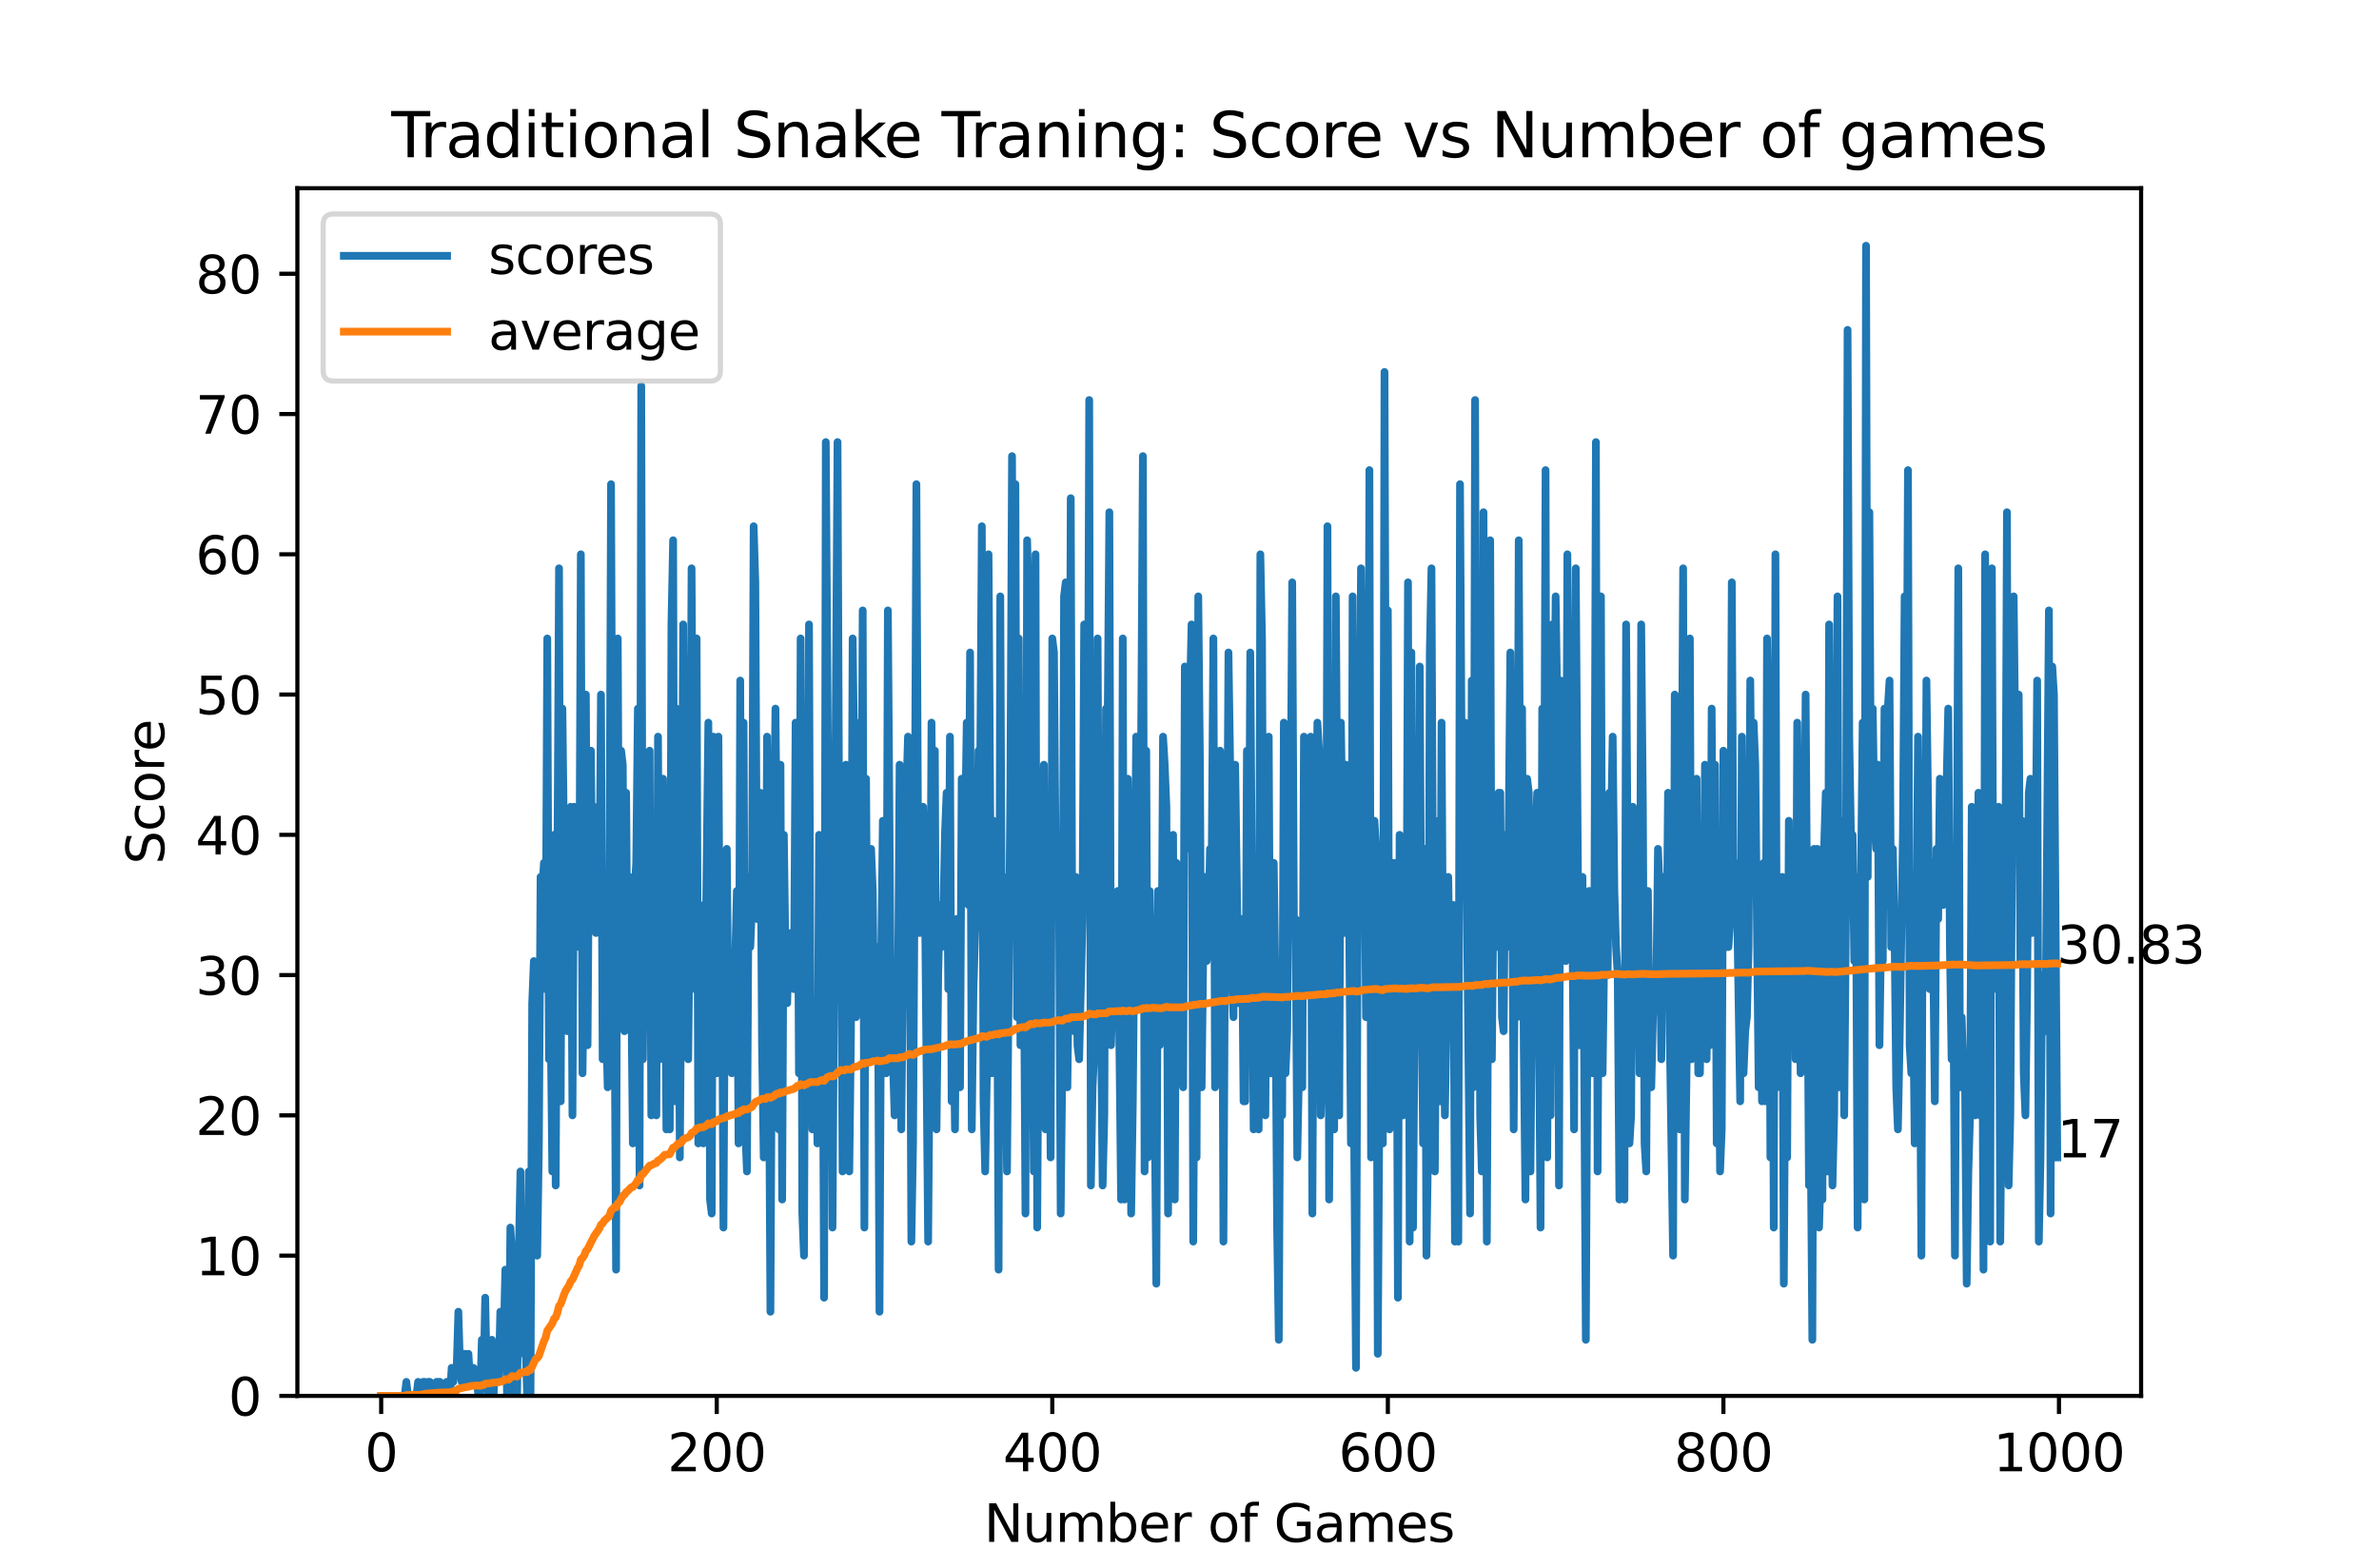 <?xml version="1.0" encoding="utf-8" standalone="no"?>
<!DOCTYPE svg PUBLIC "-//W3C//DTD SVG 1.1//EN"
  "http://www.w3.org/Graphics/SVG/1.1/DTD/svg11.dtd">
<svg xmlns:xlink="http://www.w3.org/1999/xlink" width="460.8pt" height="303.84pt" viewBox="0 0 460.8 303.84" xmlns="http://www.w3.org/2000/svg" version="1.1">
 <defs>
  <style type="text/css">*{stroke-linejoin: round; stroke-linecap: butt}</style>
 </defs>
 <g id="figure_1">
  <g id="patch_1">
   <path d="M 0 303.84 
L 460.8 303.84 
L 460.8 0 
L 0 0 
z
" style="fill: #ffffff"/>
  </g>
  <g id="axes_1">
   <g id="patch_2">
    <path d="M 57.6 270.418 
L 414.72 270.418 
L 414.72 36.461 
L 57.6 36.461 
z
" style="fill: #ffffff"/>
   </g>
   <g id="matplotlib.axis_1">
    <g id="xtick_1">
     <g id="line2d_1">
      <defs>
       <path id="m44cfde334f" d="M 0 0 
L 0 3.5 
" style="stroke: #000000; stroke-width: 0.8"/>
      </defs>
      <g>
       <use xlink:href="#m44cfde334f" x="73.833" y="270.418" style="stroke: #000000; stroke-width: 0.8"/>
      </g>
     </g>
     <g id="text_1">
      <!-- 0 -->
      <g transform="translate(70.651 285.016) scale(0.1 -0.1)">
       <defs>
        <path id="DejaVuSans-30" d="M 2034 4250 
Q 1547 4250 1301 3770 
Q 1056 3291 1056 2328 
Q 1056 1369 1301 889 
Q 1547 409 2034 409 
Q 2525 409 2770 889 
Q 3016 1369 3016 2328 
Q 3016 3291 2770 3770 
Q 2525 4250 2034 4250 
z
M 2034 4750 
Q 2819 4750 3233 4129 
Q 3647 3509 3647 2328 
Q 3647 1150 3233 529 
Q 2819 -91 2034 -91 
Q 1250 -91 836 529 
Q 422 1150 422 2328 
Q 422 3509 836 4129 
Q 1250 4750 2034 4750 
z
" transform="scale(0.016)"/>
       </defs>
       <use xlink:href="#DejaVuSans-30"/>
      </g>
     </g>
    </g>
    <g id="xtick_2">
     <g id="line2d_2">
      <g>
       <use xlink:href="#m44cfde334f" x="138.829" y="270.418" style="stroke: #000000; stroke-width: 0.8"/>
      </g>
     </g>
     <g id="text_2">
      <!-- 200 -->
      <g transform="translate(129.285 285.016) scale(0.1 -0.1)">
       <defs>
        <path id="DejaVuSans-32" d="M 1228 531 
L 3431 531 
L 3431 0 
L 469 0 
L 469 531 
Q 828 903 1448 1529 
Q 2069 2156 2228 2338 
Q 2531 2678 2651 2914 
Q 2772 3150 2772 3378 
Q 2772 3750 2511 3984 
Q 2250 4219 1831 4219 
Q 1534 4219 1204 4116 
Q 875 4013 500 3803 
L 500 4441 
Q 881 4594 1212 4672 
Q 1544 4750 1819 4750 
Q 2544 4750 2975 4387 
Q 3406 4025 3406 3419 
Q 3406 3131 3298 2873 
Q 3191 2616 2906 2266 
Q 2828 2175 2409 1742 
Q 1991 1309 1228 531 
z
" transform="scale(0.016)"/>
       </defs>
       <use xlink:href="#DejaVuSans-32"/>
       <use xlink:href="#DejaVuSans-30" x="63.623"/>
       <use xlink:href="#DejaVuSans-30" x="127.246"/>
      </g>
     </g>
    </g>
    <g id="xtick_3">
     <g id="line2d_3">
      <g>
       <use xlink:href="#m44cfde334f" x="203.825" y="270.418" style="stroke: #000000; stroke-width: 0.8"/>
      </g>
     </g>
     <g id="text_3">
      <!-- 400 -->
      <g transform="translate(194.281 285.016) scale(0.1 -0.1)">
       <defs>
        <path id="DejaVuSans-34" d="M 2419 4116 
L 825 1625 
L 2419 1625 
L 2419 4116 
z
M 2253 4666 
L 3047 4666 
L 3047 1625 
L 3713 1625 
L 3713 1100 
L 3047 1100 
L 3047 0 
L 2419 0 
L 2419 1100 
L 313 1100 
L 313 1709 
L 2253 4666 
z
" transform="scale(0.016)"/>
       </defs>
       <use xlink:href="#DejaVuSans-34"/>
       <use xlink:href="#DejaVuSans-30" x="63.623"/>
       <use xlink:href="#DejaVuSans-30" x="127.246"/>
      </g>
     </g>
    </g>
    <g id="xtick_4">
     <g id="line2d_4">
      <g>
       <use xlink:href="#m44cfde334f" x="268.82" y="270.418" style="stroke: #000000; stroke-width: 0.8"/>
      </g>
     </g>
     <g id="text_4">
      <!-- 600 -->
      <g transform="translate(259.277 285.016) scale(0.1 -0.1)">
       <defs>
        <path id="DejaVuSans-36" d="M 2113 2584 
Q 1688 2584 1439 2293 
Q 1191 2003 1191 1497 
Q 1191 994 1439 701 
Q 1688 409 2113 409 
Q 2538 409 2786 701 
Q 3034 994 3034 1497 
Q 3034 2003 2786 2293 
Q 2538 2584 2113 2584 
z
M 3366 4563 
L 3366 3988 
Q 3128 4100 2886 4159 
Q 2644 4219 2406 4219 
Q 1781 4219 1451 3797 
Q 1122 3375 1075 2522 
Q 1259 2794 1537 2939 
Q 1816 3084 2150 3084 
Q 2853 3084 3261 2657 
Q 3669 2231 3669 1497 
Q 3669 778 3244 343 
Q 2819 -91 2113 -91 
Q 1303 -91 875 529 
Q 447 1150 447 2328 
Q 447 3434 972 4092 
Q 1497 4750 2381 4750 
Q 2619 4750 2861 4703 
Q 3103 4656 3366 4563 
z
" transform="scale(0.016)"/>
       </defs>
       <use xlink:href="#DejaVuSans-36"/>
       <use xlink:href="#DejaVuSans-30" x="63.623"/>
       <use xlink:href="#DejaVuSans-30" x="127.246"/>
      </g>
     </g>
    </g>
    <g id="xtick_5">
     <g id="line2d_5">
      <g>
       <use xlink:href="#m44cfde334f" x="333.816" y="270.418" style="stroke: #000000; stroke-width: 0.8"/>
      </g>
     </g>
     <g id="text_5">
      <!-- 800 -->
      <g transform="translate(324.273 285.016) scale(0.1 -0.1)">
       <defs>
        <path id="DejaVuSans-38" d="M 2034 2216 
Q 1584 2216 1326 1975 
Q 1069 1734 1069 1313 
Q 1069 891 1326 650 
Q 1584 409 2034 409 
Q 2484 409 2743 651 
Q 3003 894 3003 1313 
Q 3003 1734 2745 1975 
Q 2488 2216 2034 2216 
z
M 1403 2484 
Q 997 2584 770 2862 
Q 544 3141 544 3541 
Q 544 4100 942 4425 
Q 1341 4750 2034 4750 
Q 2731 4750 3128 4425 
Q 3525 4100 3525 3541 
Q 3525 3141 3298 2862 
Q 3072 2584 2669 2484 
Q 3125 2378 3379 2068 
Q 3634 1759 3634 1313 
Q 3634 634 3220 271 
Q 2806 -91 2034 -91 
Q 1263 -91 848 271 
Q 434 634 434 1313 
Q 434 1759 690 2068 
Q 947 2378 1403 2484 
z
M 1172 3481 
Q 1172 3119 1398 2916 
Q 1625 2713 2034 2713 
Q 2441 2713 2670 2916 
Q 2900 3119 2900 3481 
Q 2900 3844 2670 4047 
Q 2441 4250 2034 4250 
Q 1625 4250 1398 4047 
Q 1172 3844 1172 3481 
z
" transform="scale(0.016)"/>
       </defs>
       <use xlink:href="#DejaVuSans-38"/>
       <use xlink:href="#DejaVuSans-30" x="63.623"/>
       <use xlink:href="#DejaVuSans-30" x="127.246"/>
      </g>
     </g>
    </g>
    <g id="xtick_6">
     <g id="line2d_6">
      <g>
       <use xlink:href="#m44cfde334f" x="398.812" y="270.418" style="stroke: #000000; stroke-width: 0.8"/>
      </g>
     </g>
     <g id="text_6">
      <!-- 1000 -->
      <g transform="translate(386.087 285.016) scale(0.1 -0.1)">
       <defs>
        <path id="DejaVuSans-31" d="M 794 531 
L 1825 531 
L 1825 4091 
L 703 3866 
L 703 4441 
L 1819 4666 
L 2450 4666 
L 2450 531 
L 3481 531 
L 3481 0 
L 794 0 
L 794 531 
z
" transform="scale(0.016)"/>
       </defs>
       <use xlink:href="#DejaVuSans-31"/>
       <use xlink:href="#DejaVuSans-30" x="63.623"/>
       <use xlink:href="#DejaVuSans-30" x="127.246"/>
       <use xlink:href="#DejaVuSans-30" x="190.869"/>
      </g>
     </g>
    </g>
    <g id="text_7">
     <!-- Number of Games -->
     <g transform="translate(190.587 298.694) scale(0.1 -0.1)">
      <defs>
       <path id="DejaVuSans-4e" d="M 628 4666 
L 1478 4666 
L 3547 763 
L 3547 4666 
L 4159 4666 
L 4159 0 
L 3309 0 
L 1241 3903 
L 1241 0 
L 628 0 
L 628 4666 
z
" transform="scale(0.016)"/>
       <path id="DejaVuSans-75" d="M 544 1381 
L 544 3500 
L 1119 3500 
L 1119 1403 
Q 1119 906 1312 657 
Q 1506 409 1894 409 
Q 2359 409 2629 706 
Q 2900 1003 2900 1516 
L 2900 3500 
L 3475 3500 
L 3475 0 
L 2900 0 
L 2900 538 
Q 2691 219 2414 64 
Q 2138 -91 1772 -91 
Q 1169 -91 856 284 
Q 544 659 544 1381 
z
M 1991 3584 
L 1991 3584 
z
" transform="scale(0.016)"/>
       <path id="DejaVuSans-6d" d="M 3328 2828 
Q 3544 3216 3844 3400 
Q 4144 3584 4550 3584 
Q 5097 3584 5394 3201 
Q 5691 2819 5691 2113 
L 5691 0 
L 5113 0 
L 5113 2094 
Q 5113 2597 4934 2840 
Q 4756 3084 4391 3084 
Q 3944 3084 3684 2787 
Q 3425 2491 3425 1978 
L 3425 0 
L 2847 0 
L 2847 2094 
Q 2847 2600 2669 2842 
Q 2491 3084 2119 3084 
Q 1678 3084 1418 2786 
Q 1159 2488 1159 1978 
L 1159 0 
L 581 0 
L 581 3500 
L 1159 3500 
L 1159 2956 
Q 1356 3278 1631 3431 
Q 1906 3584 2284 3584 
Q 2666 3584 2933 3390 
Q 3200 3197 3328 2828 
z
" transform="scale(0.016)"/>
       <path id="DejaVuSans-62" d="M 3116 1747 
Q 3116 2381 2855 2742 
Q 2594 3103 2138 3103 
Q 1681 3103 1420 2742 
Q 1159 2381 1159 1747 
Q 1159 1113 1420 752 
Q 1681 391 2138 391 
Q 2594 391 2855 752 
Q 3116 1113 3116 1747 
z
M 1159 2969 
Q 1341 3281 1617 3432 
Q 1894 3584 2278 3584 
Q 2916 3584 3314 3078 
Q 3713 2572 3713 1747 
Q 3713 922 3314 415 
Q 2916 -91 2278 -91 
Q 1894 -91 1617 61 
Q 1341 213 1159 525 
L 1159 0 
L 581 0 
L 581 4863 
L 1159 4863 
L 1159 2969 
z
" transform="scale(0.016)"/>
       <path id="DejaVuSans-65" d="M 3597 1894 
L 3597 1613 
L 953 1613 
Q 991 1019 1311 708 
Q 1631 397 2203 397 
Q 2534 397 2845 478 
Q 3156 559 3463 722 
L 3463 178 
Q 3153 47 2828 -22 
Q 2503 -91 2169 -91 
Q 1331 -91 842 396 
Q 353 884 353 1716 
Q 353 2575 817 3079 
Q 1281 3584 2069 3584 
Q 2775 3584 3186 3129 
Q 3597 2675 3597 1894 
z
M 3022 2063 
Q 3016 2534 2758 2815 
Q 2500 3097 2075 3097 
Q 1594 3097 1305 2825 
Q 1016 2553 972 2059 
L 3022 2063 
z
" transform="scale(0.016)"/>
       <path id="DejaVuSans-72" d="M 2631 2963 
Q 2534 3019 2420 3045 
Q 2306 3072 2169 3072 
Q 1681 3072 1420 2755 
Q 1159 2438 1159 1844 
L 1159 0 
L 581 0 
L 581 3500 
L 1159 3500 
L 1159 2956 
Q 1341 3275 1631 3429 
Q 1922 3584 2338 3584 
Q 2397 3584 2469 3576 
Q 2541 3569 2628 3553 
L 2631 2963 
z
" transform="scale(0.016)"/>
       <path id="DejaVuSans-20" transform="scale(0.016)"/>
       <path id="DejaVuSans-6f" d="M 1959 3097 
Q 1497 3097 1228 2736 
Q 959 2375 959 1747 
Q 959 1119 1226 758 
Q 1494 397 1959 397 
Q 2419 397 2687 759 
Q 2956 1122 2956 1747 
Q 2956 2369 2687 2733 
Q 2419 3097 1959 3097 
z
M 1959 3584 
Q 2709 3584 3137 3096 
Q 3566 2609 3566 1747 
Q 3566 888 3137 398 
Q 2709 -91 1959 -91 
Q 1206 -91 779 398 
Q 353 888 353 1747 
Q 353 2609 779 3096 
Q 1206 3584 1959 3584 
z
" transform="scale(0.016)"/>
       <path id="DejaVuSans-66" d="M 2375 4863 
L 2375 4384 
L 1825 4384 
Q 1516 4384 1395 4259 
Q 1275 4134 1275 3809 
L 1275 3500 
L 2222 3500 
L 2222 3053 
L 1275 3053 
L 1275 0 
L 697 0 
L 697 3053 
L 147 3053 
L 147 3500 
L 697 3500 
L 697 3744 
Q 697 4328 969 4595 
Q 1241 4863 1831 4863 
L 2375 4863 
z
" transform="scale(0.016)"/>
       <path id="DejaVuSans-47" d="M 3809 666 
L 3809 1919 
L 2778 1919 
L 2778 2438 
L 4434 2438 
L 4434 434 
Q 4069 175 3628 42 
Q 3188 -91 2688 -91 
Q 1594 -91 976 548 
Q 359 1188 359 2328 
Q 359 3472 976 4111 
Q 1594 4750 2688 4750 
Q 3144 4750 3555 4637 
Q 3966 4525 4313 4306 
L 4313 3634 
Q 3963 3931 3569 4081 
Q 3175 4231 2741 4231 
Q 1884 4231 1454 3753 
Q 1025 3275 1025 2328 
Q 1025 1384 1454 906 
Q 1884 428 2741 428 
Q 3075 428 3337 486 
Q 3600 544 3809 666 
z
" transform="scale(0.016)"/>
       <path id="DejaVuSans-61" d="M 2194 1759 
Q 1497 1759 1228 1600 
Q 959 1441 959 1056 
Q 959 750 1161 570 
Q 1363 391 1709 391 
Q 2188 391 2477 730 
Q 2766 1069 2766 1631 
L 2766 1759 
L 2194 1759 
z
M 3341 1997 
L 3341 0 
L 2766 0 
L 2766 531 
Q 2569 213 2275 61 
Q 1981 -91 1556 -91 
Q 1019 -91 701 211 
Q 384 513 384 1019 
Q 384 1609 779 1909 
Q 1175 2209 1959 2209 
L 2766 2209 
L 2766 2266 
Q 2766 2663 2505 2880 
Q 2244 3097 1772 3097 
Q 1472 3097 1187 3025 
Q 903 2953 641 2809 
L 641 3341 
Q 956 3463 1253 3523 
Q 1550 3584 1831 3584 
Q 2591 3584 2966 3190 
Q 3341 2797 3341 1997 
z
" transform="scale(0.016)"/>
       <path id="DejaVuSans-73" d="M 2834 3397 
L 2834 2853 
Q 2591 2978 2328 3040 
Q 2066 3103 1784 3103 
Q 1356 3103 1142 2972 
Q 928 2841 928 2578 
Q 928 2378 1081 2264 
Q 1234 2150 1697 2047 
L 1894 2003 
Q 2506 1872 2764 1633 
Q 3022 1394 3022 966 
Q 3022 478 2636 193 
Q 2250 -91 1575 -91 
Q 1294 -91 989 -36 
Q 684 19 347 128 
L 347 722 
Q 666 556 975 473 
Q 1284 391 1588 391 
Q 1994 391 2212 530 
Q 2431 669 2431 922 
Q 2431 1156 2273 1281 
Q 2116 1406 1581 1522 
L 1381 1569 
Q 847 1681 609 1914 
Q 372 2147 372 2553 
Q 372 3047 722 3315 
Q 1072 3584 1716 3584 
Q 2034 3584 2315 3537 
Q 2597 3491 2834 3397 
z
" transform="scale(0.016)"/>
      </defs>
      <use xlink:href="#DejaVuSans-4e"/>
      <use xlink:href="#DejaVuSans-75" x="74.805"/>
      <use xlink:href="#DejaVuSans-6d" x="138.184"/>
      <use xlink:href="#DejaVuSans-62" x="235.596"/>
      <use xlink:href="#DejaVuSans-65" x="299.072"/>
      <use xlink:href="#DejaVuSans-72" x="360.596"/>
      <use xlink:href="#DejaVuSans-20" x="401.709"/>
      <use xlink:href="#DejaVuSans-6f" x="433.496"/>
      <use xlink:href="#DejaVuSans-66" x="494.678"/>
      <use xlink:href="#DejaVuSans-20" x="529.883"/>
      <use xlink:href="#DejaVuSans-47" x="561.67"/>
      <use xlink:href="#DejaVuSans-61" x="639.16"/>
      <use xlink:href="#DejaVuSans-6d" x="700.439"/>
      <use xlink:href="#DejaVuSans-65" x="797.852"/>
      <use xlink:href="#DejaVuSans-73" x="859.375"/>
     </g>
    </g>
   </g>
   <g id="matplotlib.axis_2">
    <g id="ytick_1">
     <g id="line2d_7">
      <defs>
       <path id="m29766e1f38" d="M 0 0 
L -3.5 0 
" style="stroke: #000000; stroke-width: 0.8"/>
      </defs>
      <g>
       <use xlink:href="#m29766e1f38" x="57.6" y="270.418" style="stroke: #000000; stroke-width: 0.8"/>
      </g>
     </g>
     <g id="text_8">
      <!-- 0 -->
      <g transform="translate(44.237 274.217) scale(0.1 -0.1)">
       <use xlink:href="#DejaVuSans-30"/>
      </g>
     </g>
    </g>
    <g id="ytick_2">
     <g id="line2d_8">
      <g>
       <use xlink:href="#m29766e1f38" x="57.6" y="243.245" style="stroke: #000000; stroke-width: 0.8"/>
      </g>
     </g>
     <g id="text_9">
      <!-- 10 -->
      <g transform="translate(37.875 247.044) scale(0.1 -0.1)">
       <use xlink:href="#DejaVuSans-31"/>
       <use xlink:href="#DejaVuSans-30" x="63.623"/>
      </g>
     </g>
    </g>
    <g id="ytick_3">
     <g id="line2d_9">
      <g>
       <use xlink:href="#m29766e1f38" x="57.6" y="216.072" style="stroke: #000000; stroke-width: 0.8"/>
      </g>
     </g>
     <g id="text_10">
      <!-- 20 -->
      <g transform="translate(37.875 219.871) scale(0.1 -0.1)">
       <use xlink:href="#DejaVuSans-32"/>
       <use xlink:href="#DejaVuSans-30" x="63.623"/>
      </g>
     </g>
    </g>
    <g id="ytick_4">
     <g id="line2d_10">
      <g>
       <use xlink:href="#m29766e1f38" x="57.6" y="188.9" style="stroke: #000000; stroke-width: 0.8"/>
      </g>
     </g>
     <g id="text_11">
      <!-- 30 -->
      <g transform="translate(37.875 192.699) scale(0.1 -0.1)">
       <defs>
        <path id="DejaVuSans-33" d="M 2597 2516 
Q 3050 2419 3304 2112 
Q 3559 1806 3559 1356 
Q 3559 666 3084 287 
Q 2609 -91 1734 -91 
Q 1441 -91 1130 -33 
Q 819 25 488 141 
L 488 750 
Q 750 597 1062 519 
Q 1375 441 1716 441 
Q 2309 441 2620 675 
Q 2931 909 2931 1356 
Q 2931 1769 2642 2001 
Q 2353 2234 1838 2234 
L 1294 2234 
L 1294 2753 
L 1863 2753 
Q 2328 2753 2575 2939 
Q 2822 3125 2822 3475 
Q 2822 3834 2567 4026 
Q 2313 4219 1838 4219 
Q 1578 4219 1281 4162 
Q 984 4106 628 3988 
L 628 4550 
Q 988 4650 1302 4700 
Q 1616 4750 1894 4750 
Q 2613 4750 3031 4423 
Q 3450 4097 3450 3541 
Q 3450 3153 3228 2886 
Q 3006 2619 2597 2516 
z
" transform="scale(0.016)"/>
       </defs>
       <use xlink:href="#DejaVuSans-33"/>
       <use xlink:href="#DejaVuSans-30" x="63.623"/>
      </g>
     </g>
    </g>
    <g id="ytick_5">
     <g id="line2d_11">
      <g>
       <use xlink:href="#m29766e1f38" x="57.6" y="161.727" style="stroke: #000000; stroke-width: 0.8"/>
      </g>
     </g>
     <g id="text_12">
      <!-- 40 -->
      <g transform="translate(37.875 165.526) scale(0.1 -0.1)">
       <use xlink:href="#DejaVuSans-34"/>
       <use xlink:href="#DejaVuSans-30" x="63.623"/>
      </g>
     </g>
    </g>
    <g id="ytick_6">
     <g id="line2d_12">
      <g>
       <use xlink:href="#m29766e1f38" x="57.6" y="134.554" style="stroke: #000000; stroke-width: 0.8"/>
      </g>
     </g>
     <g id="text_13">
      <!-- 50 -->
      <g transform="translate(37.875 138.353) scale(0.1 -0.1)">
       <defs>
        <path id="DejaVuSans-35" d="M 691 4666 
L 3169 4666 
L 3169 4134 
L 1269 4134 
L 1269 2991 
Q 1406 3038 1543 3061 
Q 1681 3084 1819 3084 
Q 2600 3084 3056 2656 
Q 3513 2228 3513 1497 
Q 3513 744 3044 326 
Q 2575 -91 1722 -91 
Q 1428 -91 1123 -41 
Q 819 9 494 109 
L 494 744 
Q 775 591 1075 516 
Q 1375 441 1709 441 
Q 2250 441 2565 725 
Q 2881 1009 2881 1497 
Q 2881 1984 2565 2268 
Q 2250 2553 1709 2553 
Q 1456 2553 1204 2497 
Q 953 2441 691 2322 
L 691 4666 
z
" transform="scale(0.016)"/>
       </defs>
       <use xlink:href="#DejaVuSans-35"/>
       <use xlink:href="#DejaVuSans-30" x="63.623"/>
      </g>
     </g>
    </g>
    <g id="ytick_7">
     <g id="line2d_13">
      <g>
       <use xlink:href="#m29766e1f38" x="57.6" y="107.382" style="stroke: #000000; stroke-width: 0.8"/>
      </g>
     </g>
     <g id="text_14">
      <!-- 60 -->
      <g transform="translate(37.875 111.181) scale(0.1 -0.1)">
       <use xlink:href="#DejaVuSans-36"/>
       <use xlink:href="#DejaVuSans-30" x="63.623"/>
      </g>
     </g>
    </g>
    <g id="ytick_8">
     <g id="line2d_14">
      <g>
       <use xlink:href="#m29766e1f38" x="57.6" y="80.209" style="stroke: #000000; stroke-width: 0.8"/>
      </g>
     </g>
     <g id="text_15">
      <!-- 70 -->
      <g transform="translate(37.875 84.008) scale(0.1 -0.1)">
       <defs>
        <path id="DejaVuSans-37" d="M 525 4666 
L 3525 4666 
L 3525 4397 
L 1831 0 
L 1172 0 
L 2766 4134 
L 525 4134 
L 525 4666 
z
" transform="scale(0.016)"/>
       </defs>
       <use xlink:href="#DejaVuSans-37"/>
       <use xlink:href="#DejaVuSans-30" x="63.623"/>
      </g>
     </g>
    </g>
    <g id="ytick_9">
     <g id="line2d_15">
      <g>
       <use xlink:href="#m29766e1f38" x="57.6" y="53.036" style="stroke: #000000; stroke-width: 0.8"/>
      </g>
     </g>
     <g id="text_16">
      <!-- 80 -->
      <g transform="translate(37.875 56.835) scale(0.1 -0.1)">
       <use xlink:href="#DejaVuSans-38"/>
       <use xlink:href="#DejaVuSans-30" x="63.623"/>
      </g>
     </g>
    </g>
    <g id="text_17">
     <!-- Score -->
     <g transform="translate(31.795 167.442) rotate(-90) scale(0.1 -0.1)">
      <defs>
       <path id="DejaVuSans-53" d="M 3425 4513 
L 3425 3897 
Q 3066 4069 2747 4153 
Q 2428 4238 2131 4238 
Q 1616 4238 1336 4038 
Q 1056 3838 1056 3469 
Q 1056 3159 1242 3001 
Q 1428 2844 1947 2747 
L 2328 2669 
Q 3034 2534 3370 2195 
Q 3706 1856 3706 1288 
Q 3706 609 3251 259 
Q 2797 -91 1919 -91 
Q 1588 -91 1214 -16 
Q 841 59 441 206 
L 441 856 
Q 825 641 1194 531 
Q 1563 422 1919 422 
Q 2459 422 2753 634 
Q 3047 847 3047 1241 
Q 3047 1584 2836 1778 
Q 2625 1972 2144 2069 
L 1759 2144 
Q 1053 2284 737 2584 
Q 422 2884 422 3419 
Q 422 4038 858 4394 
Q 1294 4750 2059 4750 
Q 2388 4750 2728 4690 
Q 3069 4631 3425 4513 
z
" transform="scale(0.016)"/>
       <path id="DejaVuSans-63" d="M 3122 3366 
L 3122 2828 
Q 2878 2963 2633 3030 
Q 2388 3097 2138 3097 
Q 1578 3097 1268 2742 
Q 959 2388 959 1747 
Q 959 1106 1268 751 
Q 1578 397 2138 397 
Q 2388 397 2633 464 
Q 2878 531 3122 666 
L 3122 134 
Q 2881 22 2623 -34 
Q 2366 -91 2075 -91 
Q 1284 -91 818 406 
Q 353 903 353 1747 
Q 353 2603 823 3093 
Q 1294 3584 2113 3584 
Q 2378 3584 2631 3529 
Q 2884 3475 3122 3366 
z
" transform="scale(0.016)"/>
      </defs>
      <use xlink:href="#DejaVuSans-53"/>
      <use xlink:href="#DejaVuSans-63" x="63.477"/>
      <use xlink:href="#DejaVuSans-6f" x="118.457"/>
      <use xlink:href="#DejaVuSans-72" x="179.639"/>
      <use xlink:href="#DejaVuSans-65" x="218.502"/>
     </g>
    </g>
   </g>
   <g id="line2d_16">
    <path d="M 73.833 270.418 
L 78.382 270.418 
L 78.707 267.7 
L 79.032 270.418 
L 80.657 270.418 
L 80.982 267.7 
L 81.307 270.418 
L 81.632 270.418 
L 81.957 267.7 
L 82.282 267.7 
L 82.607 270.418 
L 82.932 267.7 
L 83.257 267.7 
L 83.582 270.418 
L 84.232 270.418 
L 84.557 267.7 
L 85.207 267.7 
L 85.532 270.418 
L 86.182 270.418 
L 86.507 267.7 
L 86.832 267.7 
L 87.157 270.418 
L 87.482 264.983 
L 87.807 267.7 
L 88.132 264.983 
L 88.457 264.983 
L 88.782 254.114 
L 89.107 264.983 
L 89.432 267.7 
L 89.757 262.266 
L 90.082 262.266 
L 90.407 267.7 
L 90.732 262.266 
L 91.057 267.7 
L 91.382 267.7 
L 91.707 264.983 
L 92.032 267.7 
L 92.357 267.7 
L 92.682 270.418 
L 93.007 270.418 
L 93.331 259.549 
L 93.656 267.7 
L 93.981 251.397 
L 94.306 267.7 
L 94.631 270.418 
L 94.956 267.7 
L 95.281 259.549 
L 95.606 270.418 
L 95.931 262.266 
L 96.256 267.7 
L 96.581 267.7 
L 96.906 254.114 
L 97.231 259.549 
L 97.556 259.549 
L 97.881 245.962 
L 98.206 270.418 
L 98.531 270.418 
L 98.856 237.81 
L 99.181 243.245 
L 99.506 264.983 
L 99.831 270.418 
L 100.156 270.418 
L 100.481 243.245 
L 100.806 226.941 
L 101.131 259.549 
L 101.456 262.266 
L 101.781 259.549 
L 102.106 270.418 
L 102.431 226.941 
L 102.756 270.418 
L 103.081 194.334 
L 103.406 186.182 
L 103.731 221.507 
L 104.056 243.245 
L 104.381 221.507 
L 104.706 169.879 
L 105.031 172.596 
L 105.356 167.161 
L 105.681 191.617 
L 106.006 123.685 
L 106.331 205.203 
L 106.656 197.051 
L 106.981 226.941 
L 107.306 161.727 
L 107.631 229.659 
L 108.281 110.099 
L 108.606 213.355 
L 108.931 137.271 
L 109.255 164.444 
L 109.58 164.444 
L 109.905 199.769 
L 110.23 186.182 
L 110.555 156.292 
L 110.88 216.072 
L 111.205 156.292 
L 111.53 159.01 
L 111.855 167.161 
L 112.18 183.465 
L 112.505 107.382 
L 112.83 207.92 
L 113.155 183.465 
L 113.48 134.554 
L 113.805 202.486 
L 114.13 156.292 
L 114.455 145.423 
L 114.78 178.03 
L 115.105 156.292 
L 115.43 180.748 
L 115.755 175.313 
L 116.08 178.03 
L 116.405 134.554 
L 116.73 205.203 
L 117.055 169.879 
L 117.38 197.051 
L 117.705 210.638 
L 118.03 178.03 
L 118.355 93.795 
L 118.68 178.03 
L 119.005 188.9 
L 119.33 245.962 
L 119.655 123.685 
L 119.98 194.334 
L 120.305 145.423 
L 120.63 148.141 
L 120.955 199.769 
L 121.28 153.575 
L 121.605 197.051 
L 121.93 169.879 
L 122.255 188.9 
L 122.58 221.507 
L 122.905 172.596 
L 123.23 167.161 
L 123.555 137.271 
L 123.88 229.659 
L 124.205 74.774 
L 124.53 205.203 
L 124.855 161.727 
L 125.179 153.575 
L 125.504 180.748 
L 125.829 145.423 
L 126.154 216.072 
L 126.479 191.617 
L 126.804 199.769 
L 127.129 216.072 
L 127.454 142.706 
L 127.779 205.203 
L 128.429 150.858 
L 128.754 175.313 
L 129.079 218.79 
L 129.404 216.072 
L 129.729 218.79 
L 130.054 120.968 
L 130.379 104.664 
L 130.704 213.355 
L 131.029 137.271 
L 131.354 169.879 
L 131.679 224.224 
L 132.004 183.465 
L 132.329 120.968 
L 132.654 183.465 
L 132.979 197.051 
L 133.304 205.203 
L 133.629 175.313 
L 133.954 110.099 
L 134.279 169.879 
L 134.604 191.617 
L 134.929 123.685 
L 135.254 221.507 
L 135.579 175.313 
L 135.904 218.79 
L 136.229 221.507 
L 137.204 139.989 
L 137.529 232.376 
L 137.854 235.093 
L 138.179 142.706 
L 138.504 191.617 
L 138.829 207.92 
L 139.154 142.706 
L 139.479 199.769 
L 139.804 178.03 
L 140.129 237.81 
L 140.454 180.748 
L 140.779 164.444 
L 141.103 199.769 
L 141.428 194.334 
L 141.753 207.92 
L 142.078 199.769 
L 142.728 172.596 
L 143.053 221.507 
L 143.378 131.837 
L 143.703 216.072 
L 144.028 139.989 
L 144.353 218.79 
L 144.678 226.941 
L 145.003 169.879 
L 145.328 183.465 
L 145.653 175.313 
L 145.978 101.947 
L 146.303 112.816 
L 146.628 178.03 
L 146.953 178.03 
L 147.278 153.575 
L 147.603 202.486 
L 147.928 224.224 
L 148.253 205.203 
L 148.578 142.706 
L 149.228 254.114 
L 149.553 188.9 
L 150.203 137.271 
L 150.528 169.879 
L 150.853 218.79 
L 151.178 148.141 
L 151.503 232.376 
L 151.828 161.727 
L 152.153 186.182 
L 152.478 194.334 
L 152.803 180.748 
L 153.128 188.9 
L 153.453 186.182 
L 153.778 191.617 
L 154.103 139.989 
L 154.428 145.423 
L 154.753 207.92 
L 155.078 123.685 
L 155.403 235.093 
L 155.728 243.245 
L 156.053 161.727 
L 156.378 183.465 
L 156.703 120.968 
L 157.027 207.92 
L 157.352 218.79 
L 157.677 210.638 
L 158.002 194.334 
L 158.327 221.507 
L 158.652 161.727 
L 159.302 186.182 
L 159.627 251.397 
L 159.952 85.643 
L 160.602 180.748 
L 160.927 175.313 
L 161.252 237.81 
L 162.227 85.643 
L 162.552 164.444 
L 162.877 161.727 
L 163.202 226.941 
L 163.527 205.203 
L 163.852 148.141 
L 164.177 205.203 
L 164.502 226.941 
L 164.827 199.769 
L 165.152 123.685 
L 165.477 148.141 
L 165.802 197.051 
L 166.127 188.9 
L 166.452 139.989 
L 166.777 178.03 
L 167.102 118.251 
L 167.427 237.81 
L 167.752 150.858 
L 168.077 205.203 
L 168.402 202.486 
L 168.727 164.444 
L 169.052 172.596 
L 169.377 205.203 
L 169.702 183.465 
L 170.027 183.465 
L 170.352 254.114 
L 170.677 186.182 
L 171.002 159.01 
L 171.327 202.486 
L 171.652 207.92 
L 171.977 118.251 
L 172.627 205.203 
L 172.951 205.203 
L 173.276 216.072 
L 173.926 194.334 
L 174.251 148.141 
L 174.576 218.79 
L 175.226 153.575 
L 175.551 153.575 
L 175.876 142.706 
L 176.201 169.879 
L 176.526 240.528 
L 176.851 221.507 
L 177.176 167.161 
L 177.501 93.795 
L 177.826 164.444 
L 178.151 180.748 
L 178.801 156.292 
L 179.126 169.879 
L 179.776 240.528 
L 180.101 199.769 
L 180.426 139.989 
L 180.751 172.596 
L 181.076 145.423 
L 181.401 218.79 
L 181.726 188.9 
L 182.051 175.313 
L 182.376 183.465 
L 182.701 178.03 
L 183.026 161.727 
L 183.351 153.575 
L 183.676 191.617 
L 184.001 142.706 
L 184.326 213.355 
L 184.651 194.334 
L 184.976 218.79 
L 185.301 178.03 
L 185.626 188.9 
L 185.951 210.638 
L 186.276 150.858 
L 186.601 161.727 
L 186.926 161.727 
L 187.251 139.989 
L 187.576 175.313 
L 187.901 126.402 
L 188.226 218.79 
L 188.55 191.617 
L 188.875 180.748 
L 189.2 175.313 
L 189.525 145.423 
L 189.85 150.858 
L 190.175 101.947 
L 190.5 213.355 
L 190.825 226.941 
L 191.15 207.92 
L 191.475 107.382 
L 192.125 207.92 
L 192.45 159.01 
L 192.775 172.596 
L 193.1 178.03 
L 193.425 245.962 
L 193.75 115.533 
L 194.075 191.617 
L 194.4 169.879 
L 195.05 226.941 
L 195.7 153.575 
L 196.025 88.361 
L 196.35 161.727 
L 196.675 93.795 
L 197 197.051 
L 197.325 123.685 
L 197.65 202.486 
L 197.975 153.575 
L 198.3 180.748 
L 198.625 235.093 
L 198.95 104.664 
L 199.275 118.251 
L 199.6 112.816 
L 199.925 188.9 
L 200.25 226.941 
L 200.575 107.382 
L 200.9 237.81 
L 201.225 186.182 
L 201.55 210.638 
L 201.875 164.444 
L 202.2 148.141 
L 202.525 218.79 
L 202.85 207.92 
L 203.175 183.465 
L 203.5 224.224 
L 203.825 123.685 
L 204.15 126.402 
L 204.474 167.161 
L 204.799 175.313 
L 205.124 172.596 
L 205.449 235.093 
L 205.774 205.203 
L 206.099 115.533 
L 206.424 112.816 
L 206.749 210.638 
L 207.074 183.465 
L 207.399 96.512 
L 207.724 194.334 
L 208.049 199.769 
L 208.374 169.879 
L 208.699 202.486 
L 209.024 205.203 
L 209.674 178.03 
L 209.999 120.968 
L 210.324 161.727 
L 210.649 169.879 
L 210.974 77.492 
L 211.299 229.659 
L 211.624 210.638 
L 212.274 197.051 
L 212.599 123.685 
L 212.924 188.9 
L 213.249 197.051 
L 213.574 229.659 
L 213.899 216.072 
L 214.224 137.271 
L 214.549 139.989 
L 214.874 99.23 
L 215.199 202.486 
L 215.524 191.617 
L 216.174 180.748 
L 216.499 172.596 
L 217.149 232.376 
L 217.474 123.685 
L 217.799 232.376 
L 218.124 218.79 
L 218.449 150.858 
L 218.774 180.748 
L 219.099 235.093 
L 219.424 213.355 
L 220.074 142.706 
L 220.398 164.444 
L 220.723 194.334 
L 221.373 88.361 
L 221.698 226.941 
L 222.023 145.423 
L 222.348 224.224 
L 222.673 172.596 
L 222.998 188.9 
L 223.323 178.03 
L 223.973 248.679 
L 224.298 172.596 
L 224.623 202.486 
L 224.948 197.051 
L 225.273 142.706 
L 225.598 148.141 
L 225.923 156.292 
L 226.248 235.093 
L 226.573 205.203 
L 226.898 194.334 
L 227.223 161.727 
L 227.548 232.376 
L 227.873 167.161 
L 228.198 207.92 
L 228.523 186.182 
L 228.848 202.486 
L 229.173 210.638 
L 229.498 129.12 
L 229.823 164.444 
L 230.798 120.968 
L 231.123 240.528 
L 231.448 188.9 
L 231.773 224.224 
L 232.098 115.533 
L 232.423 148.141 
L 232.748 210.638 
L 233.073 183.465 
L 233.398 169.879 
L 233.723 186.182 
L 234.048 180.748 
L 234.373 164.444 
L 234.698 167.161 
L 235.023 123.685 
L 235.348 210.638 
L 235.673 161.727 
L 235.998 169.879 
L 236.322 145.423 
L 236.647 159.01 
L 236.972 240.528 
L 237.297 178.03 
L 237.622 180.748 
L 237.947 126.402 
L 238.272 148.141 
L 238.597 188.9 
L 238.922 197.051 
L 239.247 148.141 
L 239.897 194.334 
L 240.222 178.03 
L 240.547 178.03 
L 240.872 213.355 
L 241.197 213.355 
L 241.522 145.423 
L 241.847 186.182 
L 242.172 126.402 
L 242.822 218.79 
L 243.472 175.313 
L 243.797 218.79 
L 244.122 107.382 
L 244.447 123.685 
L 244.772 197.051 
L 245.097 216.072 
L 245.422 161.727 
L 245.747 142.706 
L 246.072 207.92 
L 246.397 207.92 
L 246.722 167.161 
L 247.047 191.617 
L 247.372 237.81 
L 247.697 259.549 
L 248.022 194.334 
L 248.347 216.072 
L 248.672 139.989 
L 248.997 207.92 
L 249.322 199.769 
L 249.647 159.01 
L 249.972 159.01 
L 250.297 112.816 
L 250.622 178.03 
L 250.947 178.03 
L 251.272 224.224 
L 251.597 207.92 
L 251.922 202.486 
L 252.246 210.638 
L 252.571 142.706 
L 252.896 191.617 
L 253.221 164.444 
L 253.546 188.9 
L 253.871 142.706 
L 254.196 235.093 
L 254.521 169.879 
L 254.846 172.596 
L 255.171 139.989 
L 255.496 145.423 
L 255.821 216.072 
L 256.146 205.203 
L 256.471 169.879 
L 256.796 205.203 
L 257.121 101.947 
L 257.446 232.376 
L 258.096 131.837 
L 258.421 218.79 
L 258.746 115.533 
L 259.396 216.072 
L 259.721 139.989 
L 260.371 180.748 
L 260.696 148.141 
L 261.021 178.03 
L 261.346 180.748 
L 261.671 221.507 
L 261.996 115.533 
L 262.321 224.224 
L 262.646 264.983 
L 262.971 178.03 
L 263.296 156.292 
L 263.621 110.099 
L 263.946 145.423 
L 264.271 156.292 
L 264.596 197.051 
L 264.921 188.9 
L 265.246 91.078 
L 265.571 224.224 
L 265.896 218.79 
L 266.221 159.01 
L 266.546 164.444 
L 266.871 262.266 
L 267.196 210.638 
L 267.521 221.507 
L 267.846 221.507 
L 268.17 72.057 
L 268.495 164.444 
L 268.82 118.251 
L 269.145 218.79 
L 269.47 210.638 
L 269.795 167.161 
L 270.12 183.465 
L 270.445 167.161 
L 270.77 251.397 
L 271.095 161.727 
L 271.42 207.92 
L 271.745 216.072 
L 272.395 197.051 
L 272.72 112.816 
L 273.045 240.528 
L 273.37 126.402 
L 273.695 237.81 
L 274.345 150.858 
L 274.67 191.617 
L 274.995 129.12 
L 275.32 188.9 
L 275.645 221.507 
L 275.97 164.444 
L 276.295 243.245 
L 276.62 221.507 
L 276.945 126.402 
L 277.27 110.099 
L 277.595 183.465 
L 277.92 226.941 
L 278.245 183.465 
L 278.57 159.01 
L 278.895 213.355 
L 279.22 139.989 
L 279.545 194.334 
L 279.87 216.072 
L 280.195 197.051 
L 280.52 169.879 
L 280.845 191.617 
L 281.17 188.9 
L 281.495 175.313 
L 281.82 240.528 
L 282.145 188.9 
L 282.47 240.528 
L 282.795 93.795 
L 283.12 148.141 
L 283.445 167.161 
L 283.769 139.989 
L 284.744 235.093 
L 285.069 131.837 
L 285.394 210.638 
L 285.719 77.492 
L 286.044 197.051 
L 286.369 115.533 
L 286.694 216.072 
L 287.019 226.941 
L 287.344 99.23 
L 287.994 240.528 
L 288.644 104.664 
L 288.969 205.203 
L 289.294 169.879 
L 289.619 164.444 
L 289.944 183.465 
L 290.269 153.575 
L 290.594 153.575 
L 290.919 197.051 
L 291.244 199.769 
L 291.569 161.727 
L 291.894 183.465 
L 292.219 161.727 
L 292.544 126.402 
L 292.869 161.727 
L 293.194 218.79 
L 293.519 167.161 
L 293.844 197.051 
L 294.169 104.664 
L 294.494 167.161 
L 294.819 137.271 
L 295.144 202.486 
L 295.469 232.376 
L 295.794 150.858 
L 296.119 153.575 
L 296.444 226.941 
L 296.769 188.9 
L 297.094 169.879 
L 297.744 153.575 
L 298.394 237.81 
L 298.719 137.271 
L 299.044 178.03 
L 299.369 91.078 
L 299.693 224.224 
L 300.018 164.444 
L 300.343 216.072 
L 300.668 120.968 
L 300.993 148.141 
L 301.318 115.533 
L 301.643 137.271 
L 301.968 229.659 
L 302.293 131.837 
L 302.618 169.879 
L 302.943 148.141 
L 303.268 186.182 
L 303.593 107.382 
L 303.918 153.575 
L 304.568 178.03 
L 304.893 218.79 
L 305.218 110.099 
L 305.868 202.486 
L 306.193 175.313 
L 306.518 169.879 
L 306.843 205.203 
L 307.168 259.549 
L 307.493 194.334 
L 307.818 172.596 
L 308.143 186.182 
L 308.468 207.92 
L 308.793 188.9 
L 309.118 85.643 
L 309.443 226.941 
L 310.093 115.533 
L 310.418 207.92 
L 310.743 183.465 
L 311.068 178.03 
L 311.393 188.9 
L 311.718 153.575 
L 312.043 161.727 
L 312.368 142.706 
L 312.693 172.596 
L 313.018 183.465 
L 313.343 188.9 
L 313.668 232.376 
L 313.993 194.334 
L 314.643 232.376 
L 314.968 120.968 
L 315.617 221.507 
L 315.942 216.072 
L 316.267 156.292 
L 316.592 191.617 
L 316.917 172.596 
L 317.242 175.313 
L 317.567 207.92 
L 317.892 120.968 
L 318.217 156.292 
L 318.542 221.507 
L 318.867 226.941 
L 319.192 172.596 
L 319.517 202.486 
L 319.842 210.638 
L 320.167 197.051 
L 320.492 191.617 
L 320.817 191.617 
L 321.142 164.444 
L 321.467 172.596 
L 321.792 205.203 
L 322.117 169.879 
L 322.442 191.617 
L 322.767 188.9 
L 323.092 153.575 
L 323.417 199.769 
L 324.067 243.245 
L 324.392 134.554 
L 324.717 210.638 
L 325.042 191.617 
L 325.367 218.79 
L 326.017 110.099 
L 326.342 232.376 
L 326.992 183.465 
L 327.317 123.685 
L 327.642 205.203 
L 328.292 191.617 
L 328.617 150.858 
L 328.942 207.92 
L 329.267 207.92 
L 329.592 180.748 
L 329.917 202.486 
L 330.242 148.141 
L 330.567 205.203 
L 330.892 172.596 
L 331.217 202.486 
L 331.541 137.271 
L 331.866 194.334 
L 332.191 148.141 
L 332.516 221.507 
L 332.841 188.9 
L 333.166 226.941 
L 333.491 218.79 
L 333.816 145.423 
L 334.141 178.03 
L 334.466 183.465 
L 334.791 183.465 
L 335.116 178.03 
L 335.441 112.816 
L 335.766 175.313 
L 336.091 167.161 
L 336.416 172.596 
L 337.066 213.355 
L 337.391 142.706 
L 337.716 207.92 
L 338.041 199.769 
L 338.366 197.051 
L 338.691 183.465 
L 339.016 131.837 
L 339.341 164.444 
L 339.666 139.989 
L 339.991 148.141 
L 340.641 210.638 
L 340.966 183.465 
L 341.291 213.355 
L 341.616 167.161 
L 341.941 213.355 
L 342.266 123.685 
L 342.591 145.423 
L 342.916 224.224 
L 343.241 153.575 
L 343.566 237.81 
L 343.891 107.382 
L 344.216 210.638 
L 344.541 175.313 
L 344.866 191.617 
L 345.191 169.879 
L 345.516 248.679 
L 345.841 197.051 
L 346.166 224.224 
L 346.491 159.01 
L 346.816 194.334 
L 347.141 188.9 
L 347.465 169.879 
L 347.79 205.203 
L 348.115 139.989 
L 348.765 207.92 
L 349.09 178.03 
L 349.415 178.03 
L 349.74 134.554 
L 350.39 229.659 
L 350.715 218.79 
L 351.04 259.549 
L 351.365 164.444 
L 351.69 194.334 
L 352.015 164.444 
L 352.34 237.81 
L 352.665 226.941 
L 352.99 232.376 
L 353.315 164.444 
L 353.64 153.575 
L 353.965 226.941 
L 354.29 120.968 
L 354.615 202.486 
L 354.94 229.659 
L 355.265 216.072 
L 355.915 115.533 
L 356.24 210.638 
L 356.89 159.01 
L 357.215 216.072 
L 357.54 178.03 
L 357.865 63.905 
L 358.19 142.706 
L 358.515 161.727 
L 358.84 161.727 
L 359.165 186.182 
L 359.49 169.879 
L 359.815 237.81 
L 360.14 175.313 
L 360.465 169.879 
L 360.79 139.989 
L 361.115 232.376 
L 361.44 47.602 
L 361.765 169.879 
L 362.09 99.23 
L 362.415 161.727 
L 362.74 137.271 
L 363.065 159.01 
L 363.389 164.444 
L 363.714 148.141 
L 364.039 202.486 
L 364.364 180.748 
L 364.689 186.182 
L 365.014 137.271 
L 365.339 175.313 
L 365.664 137.271 
L 365.989 131.837 
L 366.314 183.465 
L 366.639 164.444 
L 366.964 180.748 
L 367.289 210.638 
L 367.614 218.79 
L 367.939 202.486 
L 368.589 161.727 
L 368.914 115.533 
L 369.239 156.292 
L 369.564 91.078 
L 369.889 202.486 
L 370.214 207.92 
L 370.539 191.617 
L 370.864 221.507 
L 371.514 142.706 
L 372.164 243.245 
L 372.489 148.141 
L 372.814 188.9 
L 373.139 131.837 
L 373.464 156.292 
L 373.789 191.617 
L 374.114 167.161 
L 374.439 183.465 
L 374.764 213.355 
L 375.089 164.444 
L 375.414 178.03 
L 375.739 150.858 
L 376.064 159.01 
L 376.389 175.313 
L 376.714 167.161 
L 377.364 137.271 
L 377.689 183.465 
L 378.014 205.203 
L 378.339 186.182 
L 378.664 243.245 
L 379.313 110.099 
L 379.638 210.638 
L 379.963 197.051 
L 380.288 207.92 
L 380.613 207.92 
L 380.938 248.679 
L 381.263 226.941 
L 381.588 216.072 
L 381.913 156.292 
L 382.563 216.072 
L 382.888 191.617 
L 383.213 153.575 
L 383.538 216.072 
L 383.863 169.879 
L 384.188 245.962 
L 384.513 107.382 
L 384.838 199.769 
L 385.163 205.203 
L 385.488 240.528 
L 385.813 110.099 
L 386.138 191.617 
L 386.463 167.161 
L 386.788 180.748 
L 387.113 156.292 
L 387.438 240.528 
L 387.763 207.92 
L 388.088 205.203 
L 388.413 175.313 
L 388.738 99.23 
L 389.063 229.659 
L 389.388 216.072 
L 390.038 115.533 
L 390.363 145.423 
L 390.688 164.444 
L 391.013 134.554 
L 391.338 186.182 
L 391.663 159.01 
L 391.988 207.92 
L 392.313 216.072 
L 392.638 191.617 
L 392.963 153.575 
L 393.288 150.858 
L 393.613 180.748 
L 393.938 159.01 
L 394.263 169.879 
L 394.588 131.837 
L 394.912 240.528 
L 395.237 224.224 
L 395.562 188.9 
L 395.887 197.051 
L 396.212 199.769 
L 396.862 118.251 
L 397.187 235.093 
L 397.512 129.12 
L 397.837 134.554 
L 398.487 224.224 
L 398.487 224.224 
" clip-path="url(#pf8a8ce2aa2)" style="fill: none; stroke: #1f77b4; stroke-width: 1.5; stroke-linecap: square"/>
   </g>
   <g id="line2d_17">
    <path d="M 73.833 270.418 
L 78.382 270.418 
L 78.707 270.255 
L 81.632 270.2 
L 82.282 270.01 
L 82.932 269.956 
L 83.582 269.901 
L 84.882 269.793 
L 85.532 269.765 
L 87.157 269.711 
L 88.457 269.358 
L 88.782 269.032 
L 91.382 268.488 
L 92.357 268.407 
L 93.007 268.461 
L 93.331 268.325 
L 93.656 268.325 
L 93.981 268.054 
L 96.906 267.7 
L 97.556 267.483 
L 97.881 267.184 
L 98.531 267.266 
L 99.181 266.586 
L 100.156 266.668 
L 100.481 266.396 
L 100.806 265.934 
L 101.781 265.744 
L 102.106 265.798 
L 102.431 265.336 
L 102.756 265.418 
L 103.731 263.326 
L 104.056 263.108 
L 104.381 262.673 
L 105.356 259.82 
L 105.681 259.141 
L 106.006 257.782 
L 106.981 256.369 
L 107.306 255.473 
L 107.631 255.228 
L 107.956 254.331 
L 108.281 253 
L 108.606 252.619 
L 109.255 250.772 
L 109.58 250.011 
L 110.23 249.006 
L 110.555 248.19 
L 110.88 247.891 
L 111.855 245.69 
L 112.18 245.174 
L 112.505 244.006 
L 112.83 243.707 
L 113.155 243.218 
L 113.48 242.348 
L 113.805 242.022 
L 115.105 239.414 
L 116.08 238.028 
L 116.405 237.24 
L 116.73 236.995 
L 117.055 236.479 
L 118.03 235.582 
L 118.355 234.55 
L 119.005 233.843 
L 119.33 233.925 
L 119.655 233.137 
L 119.98 232.865 
L 120.63 231.669 
L 120.955 231.452 
L 121.28 230.936 
L 121.605 230.718 
L 122.255 230.012 
L 122.58 229.957 
L 123.23 229.169 
L 123.555 228.572 
L 123.88 228.599 
L 124.205 227.593 
L 124.53 227.458 
L 125.829 225.8 
L 126.154 225.746 
L 126.804 225.365 
L 127.129 225.311 
L 127.454 224.822 
L 127.779 224.686 
L 128.104 224.414 
L 128.754 223.708 
L 129.729 223.599 
L 130.379 222.322 
L 130.704 222.268 
L 131.354 221.507 
L 131.679 221.534 
L 132.004 221.317 
L 132.329 220.746 
L 132.979 220.42 
L 133.304 220.338 
L 133.629 220.094 
L 133.954 219.496 
L 134.604 219.088 
L 134.929 218.599 
L 135.254 218.599 
L 135.579 218.382 
L 136.229 218.382 
L 136.879 218.001 
L 137.204 217.621 
L 137.854 217.784 
L 138.179 217.404 
L 138.829 217.213 
L 139.154 216.86 
L 140.454 216.507 
L 140.779 216.262 
L 142.403 215.801 
L 142.728 215.61 
L 143.053 215.637 
L 143.378 215.23 
L 143.703 215.23 
L 144.028 214.904 
L 144.678 214.958 
L 145.653 214.442 
L 146.303 213.491 
L 147.603 212.866 
L 148.253 212.893 
L 148.578 212.567 
L 148.903 212.513 
L 149.228 212.676 
L 149.878 212.35 
L 150.203 212.024 
L 150.528 211.86 
L 150.853 211.888 
L 151.178 211.616 
L 151.503 211.697 
L 152.153 211.399 
L 153.778 210.937 
L 154.428 210.366 
L 154.753 210.366 
L 155.078 210.013 
L 155.728 210.257 
L 157.027 209.605 
L 158.327 209.632 
L 158.977 209.306 
L 159.302 209.225 
L 159.627 209.388 
L 160.277 208.654 
L 160.927 208.437 
L 161.252 208.545 
L 161.577 208.437 
L 162.552 207.486 
L 162.877 207.295 
L 163.527 207.377 
L 163.852 207.16 
L 164.827 207.187 
L 165.477 206.698 
L 166.127 206.589 
L 167.102 205.964 
L 167.427 206.073 
L 167.752 205.882 
L 168.402 205.855 
L 169.052 205.611 
L 169.702 205.529 
L 170.027 205.448 
L 170.352 205.611 
L 171.652 205.393 
L 172.302 204.986 
L 173.926 205.013 
L 174.251 204.823 
L 174.901 204.823 
L 176.201 204.171 
L 176.851 204.361 
L 177.176 204.225 
L 177.501 203.899 
L 179.126 203.328 
L 180.426 203.247 
L 181.401 203.029 
L 183.026 202.649 
L 183.351 202.486 
L 183.676 202.459 
L 184.001 202.296 
L 184.976 202.35 
L 185.626 202.241 
L 185.951 202.269 
L 187.251 201.698 
L 189.85 201.019 
L 190.175 200.72 
L 191.15 200.856 
L 191.8 200.502 
L 192.125 200.529 
L 193.1 200.285 
L 193.425 200.394 
L 193.75 200.176 
L 195.7 199.986 
L 196.025 199.687 
L 196.35 199.578 
L 196.675 199.307 
L 197 199.307 
L 197.325 199.116 
L 197.975 199.008 
L 198.3 198.953 
L 198.625 199.035 
L 199.6 198.356 
L 200.25 198.41 
L 200.575 198.193 
L 201.225 198.247 
L 201.875 198.193 
L 202.2 198.084 
L 202.85 198.138 
L 203.825 198.002 
L 204.474 197.731 
L 205.124 197.622 
L 205.774 197.731 
L 206.424 197.323 
L 207.074 197.323 
L 207.399 197.079 
L 209.674 196.97 
L 210.324 196.725 
L 210.649 196.644 
L 210.974 196.372 
L 211.949 196.508 
L 212.274 196.508 
L 212.599 196.318 
L 214.224 196.291 
L 214.549 196.182 
L 214.874 195.937 
L 215.849 195.937 
L 216.824 195.856 
L 217.149 195.937 
L 217.474 195.774 
L 218.124 195.91 
L 218.774 195.774 
L 219.424 195.91 
L 221.048 195.53 
L 221.373 195.312 
L 221.698 195.367 
L 222.023 195.258 
L 222.348 195.339 
L 223.323 195.231 
L 224.948 195.339 
L 225.923 195.041 
L 226.573 195.149 
L 229.173 195.149 
L 229.823 194.959 
L 231.123 194.687 
L 232.098 194.579 
L 232.423 194.47 
L 233.073 194.497 
L 236.647 193.899 
L 237.297 193.954 
L 237.947 193.791 
L 238.597 193.682 
L 238.922 193.709 
L 239.572 193.573 
L 241.847 193.492 
L 242.497 193.302 
L 243.147 193.356 
L 244.122 193.22 
L 244.447 193.084 
L 248.022 193.193 
L 248.347 193.247 
L 248.672 193.138 
L 249.647 193.111 
L 251.272 192.921 
L 252.246 192.975 
L 253.221 192.84 
L 254.846 192.731 
L 255.821 192.595 
L 256.796 192.622 
L 257.121 192.459 
L 257.771 192.486 
L 258.096 192.378 
L 258.421 192.432 
L 259.071 192.242 
L 259.396 192.296 
L 260.046 192.16 
L 262.321 191.97 
L 262.646 192.106 
L 263.296 192.024 
L 263.946 191.807 
L 265.571 191.644 
L 266.221 191.617 
L 266.546 191.562 
L 267.196 191.726 
L 267.846 191.834 
L 268.17 191.617 
L 270.445 191.454 
L 270.77 191.535 
L 271.42 191.508 
L 272.395 191.59 
L 272.72 191.454 
L 273.045 191.535 
L 273.37 191.427 
L 274.02 191.508 
L 275.32 191.345 
L 276.62 191.481 
L 277.595 191.236 
L 278.245 191.264 
L 279.87 191.236 
L 282.795 191.182 
L 284.094 190.965 
L 285.394 190.992 
L 285.719 190.829 
L 287.019 190.802 
L 287.669 190.611 
L 288.319 190.666 
L 288.644 190.53 
L 289.294 190.53 
L 290.919 190.367 
L 291.894 190.34 
L 293.519 190.177 
L 293.844 190.177 
L 294.494 190.014 
L 295.144 189.959 
L 295.794 189.959 
L 296.444 189.959 
L 297.419 189.878 
L 298.069 189.851 
L 298.394 189.932 
L 299.369 189.688 
L 300.343 189.742 
L 301.643 189.389 
L 301.968 189.443 
L 302.943 189.28 
L 303.593 189.171 
L 304.568 189.063 
L 304.893 189.117 
L 305.543 188.954 
L 307.818 189.035 
L 309.768 188.954 
L 310.093 188.845 
L 311.393 188.845 
L 313.018 188.655 
L 314.318 188.764 
L 314.643 188.818 
L 315.293 188.709 
L 316.267 188.764 
L 317.892 188.655 
L 318.542 188.655 
L 319.517 188.709 
L 320.817 188.737 
L 323.092 188.655 
L 331.866 188.573 
L 332.516 188.573 
L 335.766 188.465 
L 337.716 188.41 
L 338.691 188.438 
L 339.991 188.22 
L 349.415 188.112 
L 350.065 188.057 
L 353.965 188.302 
L 354.615 188.247 
L 355.59 188.302 
L 356.24 188.247 
L 363.389 187.541 
L 364.039 187.514 
L 365.339 187.432 
L 366.964 187.269 
L 368.589 187.324 
L 369.889 187.106 
L 371.514 187.133 
L 375.414 187.025 
L 378.339 186.862 
L 378.989 186.889 
L 379.638 186.834 
L 382.888 187.052 
L 383.538 187.025 
L 390.038 186.943 
L 391.663 186.78 
L 392.963 186.807 
L 394.912 186.726 
L 396.537 186.753 
L 396.862 186.671 
L 397.512 186.671 
L 398.162 186.617 
L 398.487 186.644 
L 398.487 186.644 
" clip-path="url(#pf8a8ce2aa2)" style="fill: none; stroke: #ff7f0e; stroke-width: 1.5; stroke-linecap: square"/>
   </g>
   <g id="patch_3">
    <path d="M 57.6 270.418 
L 57.6 36.461 
" style="fill: none; stroke: #000000; stroke-width: 0.8; stroke-linejoin: miter; stroke-linecap: square"/>
   </g>
   <g id="patch_4">
    <path d="M 414.72 270.418 
L 414.72 36.461 
" style="fill: none; stroke: #000000; stroke-width: 0.8; stroke-linejoin: miter; stroke-linecap: square"/>
   </g>
   <g id="patch_5">
    <path d="M 57.6 270.418 
L 414.72 270.418 
" style="fill: none; stroke: #000000; stroke-width: 0.8; stroke-linejoin: miter; stroke-linecap: square"/>
   </g>
   <g id="patch_6">
    <path d="M 57.6 36.461 
L 414.72 36.461 
" style="fill: none; stroke: #000000; stroke-width: 0.8; stroke-linejoin: miter; stroke-linecap: square"/>
   </g>
   <g id="text_18">
    <!-- 17 -->
    <g transform="translate(398.487 224.224) scale(0.1 -0.1)">
     <use xlink:href="#DejaVuSans-31"/>
     <use xlink:href="#DejaVuSans-37" x="63.623"/>
    </g>
   </g>
   <g id="text_19">
    <!-- 30.83 -->
    <g transform="translate(398.406 186.644) scale(0.1 -0.1)">
     <defs>
      <path id="DejaVuSans-2e" d="M 684 794 
L 1344 794 
L 1344 0 
L 684 0 
L 684 794 
z
" transform="scale(0.016)"/>
     </defs>
     <use xlink:href="#DejaVuSans-33"/>
     <use xlink:href="#DejaVuSans-30" x="63.623"/>
     <use xlink:href="#DejaVuSans-2e" x="127.246"/>
     <use xlink:href="#DejaVuSans-38" x="159.033"/>
     <use xlink:href="#DejaVuSans-33" x="222.656"/>
    </g>
   </g>
   <g id="text_20">
    <!-- Traditional Snake Traning: Score vs Number of games -->
    <g transform="translate(75.8 30.461) scale(0.12 -0.12)">
     <defs>
      <path id="DejaVuSans-54" d="M -19 4666 
L 3928 4666 
L 3928 4134 
L 2272 4134 
L 2272 0 
L 1638 0 
L 1638 4134 
L -19 4134 
L -19 4666 
z
" transform="scale(0.016)"/>
      <path id="DejaVuSans-64" d="M 2906 2969 
L 2906 4863 
L 3481 4863 
L 3481 0 
L 2906 0 
L 2906 525 
Q 2725 213 2448 61 
Q 2172 -91 1784 -91 
Q 1150 -91 751 415 
Q 353 922 353 1747 
Q 353 2572 751 3078 
Q 1150 3584 1784 3584 
Q 2172 3584 2448 3432 
Q 2725 3281 2906 2969 
z
M 947 1747 
Q 947 1113 1208 752 
Q 1469 391 1925 391 
Q 2381 391 2643 752 
Q 2906 1113 2906 1747 
Q 2906 2381 2643 2742 
Q 2381 3103 1925 3103 
Q 1469 3103 1208 2742 
Q 947 2381 947 1747 
z
" transform="scale(0.016)"/>
      <path id="DejaVuSans-69" d="M 603 3500 
L 1178 3500 
L 1178 0 
L 603 0 
L 603 3500 
z
M 603 4863 
L 1178 4863 
L 1178 4134 
L 603 4134 
L 603 4863 
z
" transform="scale(0.016)"/>
      <path id="DejaVuSans-74" d="M 1172 4494 
L 1172 3500 
L 2356 3500 
L 2356 3053 
L 1172 3053 
L 1172 1153 
Q 1172 725 1289 603 
Q 1406 481 1766 481 
L 2356 481 
L 2356 0 
L 1766 0 
Q 1100 0 847 248 
Q 594 497 594 1153 
L 594 3053 
L 172 3053 
L 172 3500 
L 594 3500 
L 594 4494 
L 1172 4494 
z
" transform="scale(0.016)"/>
      <path id="DejaVuSans-6e" d="M 3513 2113 
L 3513 0 
L 2938 0 
L 2938 2094 
Q 2938 2591 2744 2837 
Q 2550 3084 2163 3084 
Q 1697 3084 1428 2787 
Q 1159 2491 1159 1978 
L 1159 0 
L 581 0 
L 581 3500 
L 1159 3500 
L 1159 2956 
Q 1366 3272 1645 3428 
Q 1925 3584 2291 3584 
Q 2894 3584 3203 3211 
Q 3513 2838 3513 2113 
z
" transform="scale(0.016)"/>
      <path id="DejaVuSans-6c" d="M 603 4863 
L 1178 4863 
L 1178 0 
L 603 0 
L 603 4863 
z
" transform="scale(0.016)"/>
      <path id="DejaVuSans-6b" d="M 581 4863 
L 1159 4863 
L 1159 1991 
L 2875 3500 
L 3609 3500 
L 1753 1863 
L 3688 0 
L 2938 0 
L 1159 1709 
L 1159 0 
L 581 0 
L 581 4863 
z
" transform="scale(0.016)"/>
      <path id="DejaVuSans-67" d="M 2906 1791 
Q 2906 2416 2648 2759 
Q 2391 3103 1925 3103 
Q 1463 3103 1205 2759 
Q 947 2416 947 1791 
Q 947 1169 1205 825 
Q 1463 481 1925 481 
Q 2391 481 2648 825 
Q 2906 1169 2906 1791 
z
M 3481 434 
Q 3481 -459 3084 -895 
Q 2688 -1331 1869 -1331 
Q 1566 -1331 1297 -1286 
Q 1028 -1241 775 -1147 
L 775 -588 
Q 1028 -725 1275 -790 
Q 1522 -856 1778 -856 
Q 2344 -856 2625 -561 
Q 2906 -266 2906 331 
L 2906 616 
Q 2728 306 2450 153 
Q 2172 0 1784 0 
Q 1141 0 747 490 
Q 353 981 353 1791 
Q 353 2603 747 3093 
Q 1141 3584 1784 3584 
Q 2172 3584 2450 3431 
Q 2728 3278 2906 2969 
L 2906 3500 
L 3481 3500 
L 3481 434 
z
" transform="scale(0.016)"/>
      <path id="DejaVuSans-3a" d="M 750 794 
L 1409 794 
L 1409 0 
L 750 0 
L 750 794 
z
M 750 3309 
L 1409 3309 
L 1409 2516 
L 750 2516 
L 750 3309 
z
" transform="scale(0.016)"/>
      <path id="DejaVuSans-76" d="M 191 3500 
L 800 3500 
L 1894 563 
L 2988 3500 
L 3597 3500 
L 2284 0 
L 1503 0 
L 191 3500 
z
" transform="scale(0.016)"/>
     </defs>
     <use xlink:href="#DejaVuSans-54"/>
     <use xlink:href="#DejaVuSans-72" x="46.334"/>
     <use xlink:href="#DejaVuSans-61" x="87.447"/>
     <use xlink:href="#DejaVuSans-64" x="148.727"/>
     <use xlink:href="#DejaVuSans-69" x="212.203"/>
     <use xlink:href="#DejaVuSans-74" x="239.986"/>
     <use xlink:href="#DejaVuSans-69" x="279.195"/>
     <use xlink:href="#DejaVuSans-6f" x="306.979"/>
     <use xlink:href="#DejaVuSans-6e" x="368.16"/>
     <use xlink:href="#DejaVuSans-61" x="431.539"/>
     <use xlink:href="#DejaVuSans-6c" x="492.818"/>
     <use xlink:href="#DejaVuSans-20" x="520.602"/>
     <use xlink:href="#DejaVuSans-53" x="552.389"/>
     <use xlink:href="#DejaVuSans-6e" x="615.865"/>
     <use xlink:href="#DejaVuSans-61" x="679.244"/>
     <use xlink:href="#DejaVuSans-6b" x="740.523"/>
     <use xlink:href="#DejaVuSans-65" x="794.809"/>
     <use xlink:href="#DejaVuSans-20" x="856.332"/>
     <use xlink:href="#DejaVuSans-54" x="888.119"/>
     <use xlink:href="#DejaVuSans-72" x="934.453"/>
     <use xlink:href="#DejaVuSans-61" x="975.566"/>
     <use xlink:href="#DejaVuSans-6e" x="1036.846"/>
     <use xlink:href="#DejaVuSans-69" x="1100.225"/>
     <use xlink:href="#DejaVuSans-6e" x="1128.008"/>
     <use xlink:href="#DejaVuSans-67" x="1191.387"/>
     <use xlink:href="#DejaVuSans-3a" x="1254.863"/>
     <use xlink:href="#DejaVuSans-20" x="1288.555"/>
     <use xlink:href="#DejaVuSans-53" x="1320.342"/>
     <use xlink:href="#DejaVuSans-63" x="1383.818"/>
     <use xlink:href="#DejaVuSans-6f" x="1438.799"/>
     <use xlink:href="#DejaVuSans-72" x="1499.98"/>
     <use xlink:href="#DejaVuSans-65" x="1538.844"/>
     <use xlink:href="#DejaVuSans-20" x="1600.367"/>
     <use xlink:href="#DejaVuSans-76" x="1632.154"/>
     <use xlink:href="#DejaVuSans-73" x="1691.334"/>
     <use xlink:href="#DejaVuSans-20" x="1743.434"/>
     <use xlink:href="#DejaVuSans-4e" x="1775.221"/>
     <use xlink:href="#DejaVuSans-75" x="1850.025"/>
     <use xlink:href="#DejaVuSans-6d" x="1913.404"/>
     <use xlink:href="#DejaVuSans-62" x="2010.816"/>
     <use xlink:href="#DejaVuSans-65" x="2074.293"/>
     <use xlink:href="#DejaVuSans-72" x="2135.816"/>
     <use xlink:href="#DejaVuSans-20" x="2176.93"/>
     <use xlink:href="#DejaVuSans-6f" x="2208.717"/>
     <use xlink:href="#DejaVuSans-66" x="2269.898"/>
     <use xlink:href="#DejaVuSans-20" x="2305.104"/>
     <use xlink:href="#DejaVuSans-67" x="2336.891"/>
     <use xlink:href="#DejaVuSans-61" x="2400.367"/>
     <use xlink:href="#DejaVuSans-6d" x="2461.646"/>
     <use xlink:href="#DejaVuSans-65" x="2559.059"/>
     <use xlink:href="#DejaVuSans-73" x="2620.582"/>
    </g>
   </g>
   <g id="legend_1">
    <g id="patch_7">
     <path d="M 64.6 73.817 
L 137.541 73.817 
Q 139.541 73.817 139.541 71.817 
L 139.541 43.461 
Q 139.541 41.461 137.541 41.461 
L 64.6 41.461 
Q 62.6 41.461 62.6 43.461 
L 62.6 71.817 
Q 62.6 73.817 64.6 73.817 
z
" style="fill: #ffffff; opacity: 0.8; stroke: #cccccc; stroke-linejoin: miter"/>
    </g>
    <g id="line2d_18">
     <path d="M 66.6 49.559 
L 76.6 49.559 
L 86.6 49.559 
" style="fill: none; stroke: #1f77b4; stroke-width: 1.5; stroke-linecap: square"/>
    </g>
    <g id="text_21">
     <!-- scores -->
     <g transform="translate(94.6 53.059) scale(0.1 -0.1)">
      <use xlink:href="#DejaVuSans-73"/>
      <use xlink:href="#DejaVuSans-63" x="52.1"/>
      <use xlink:href="#DejaVuSans-6f" x="107.08"/>
      <use xlink:href="#DejaVuSans-72" x="168.262"/>
      <use xlink:href="#DejaVuSans-65" x="207.125"/>
      <use xlink:href="#DejaVuSans-73" x="268.648"/>
     </g>
    </g>
    <g id="line2d_19">
     <path d="M 66.6 64.237 
L 76.6 64.237 
L 86.6 64.237 
" style="fill: none; stroke: #ff7f0e; stroke-width: 1.5; stroke-linecap: square"/>
    </g>
    <g id="text_22">
     <!-- average -->
     <g transform="translate(94.6 67.737) scale(0.1 -0.1)">
      <use xlink:href="#DejaVuSans-61"/>
      <use xlink:href="#DejaVuSans-76" x="61.279"/>
      <use xlink:href="#DejaVuSans-65" x="120.459"/>
      <use xlink:href="#DejaVuSans-72" x="181.982"/>
      <use xlink:href="#DejaVuSans-61" x="223.096"/>
      <use xlink:href="#DejaVuSans-67" x="284.375"/>
      <use xlink:href="#DejaVuSans-65" x="347.852"/>
     </g>
    </g>
   </g>
  </g>
 </g>
 <defs>
  <clipPath id="pf8a8ce2aa2">
   <rect x="57.6" y="36.461" width="357.12" height="233.957"/>
  </clipPath>
 </defs>
</svg>

